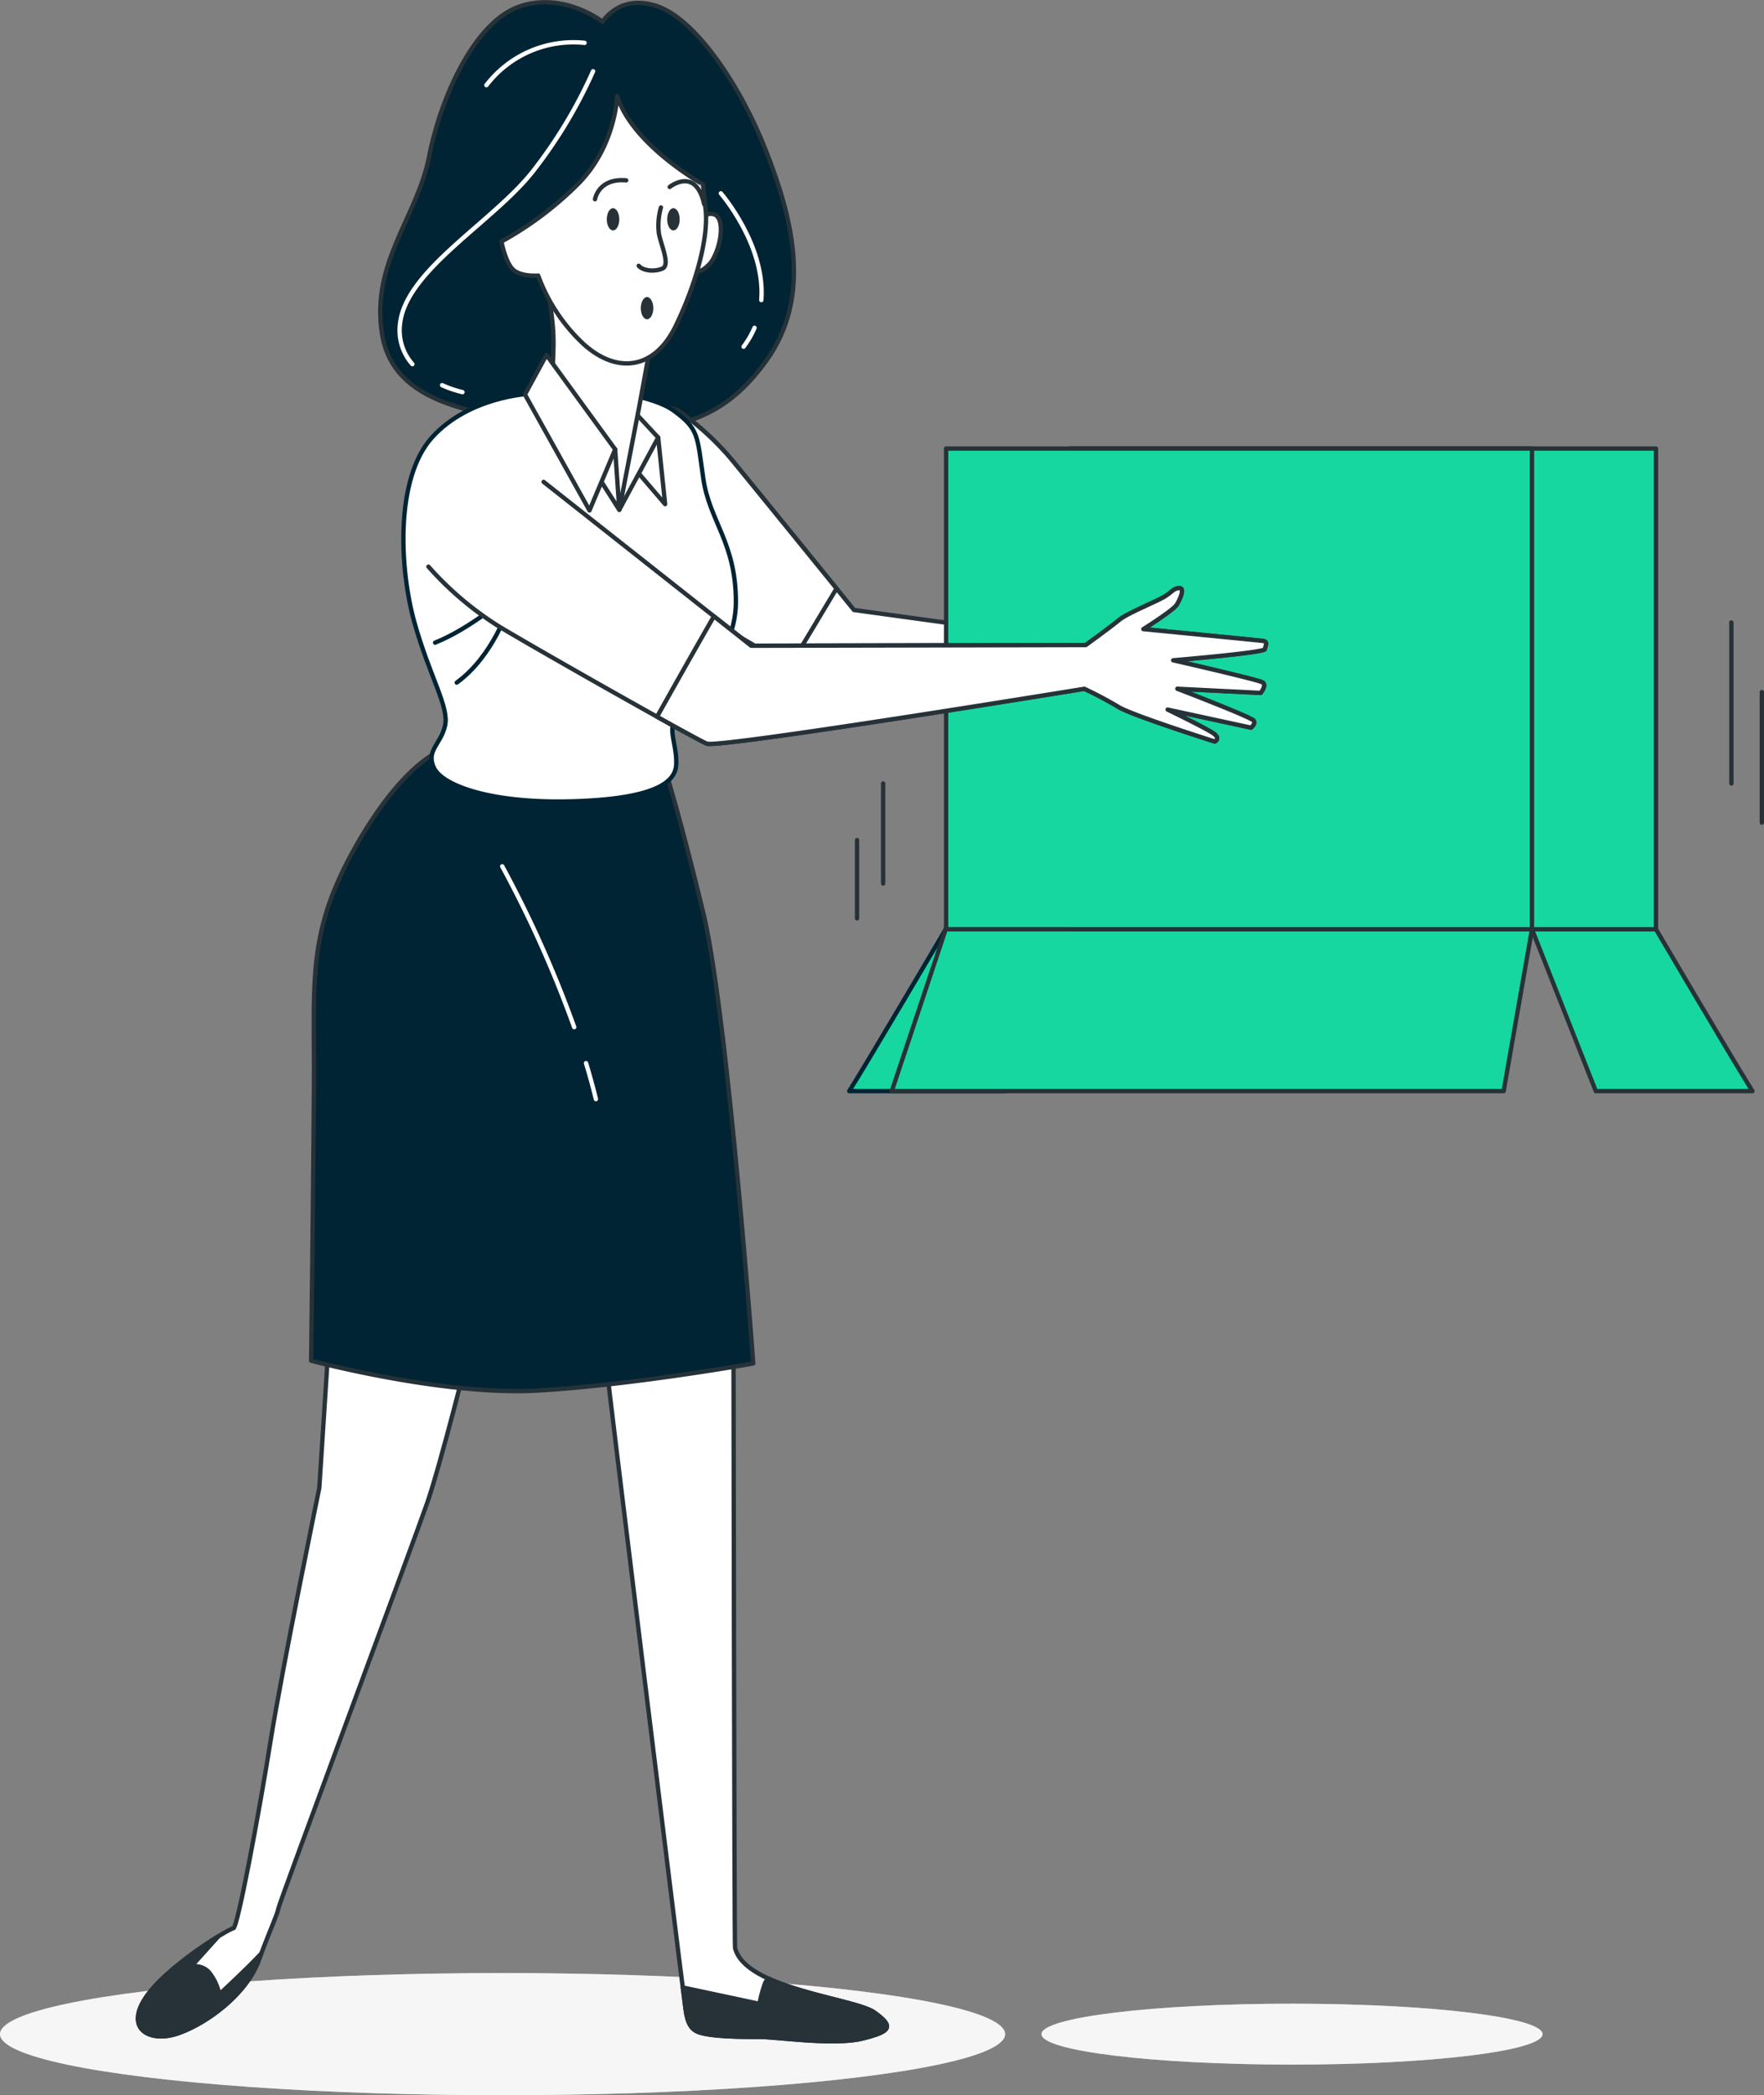 <svg xmlns="http://www.w3.org/2000/svg" xmlns:xlink="http://www.w3.org/1999/xlink" width="406.266" height="482.535" viewBox="0 0 406.266 482.535">
  <rect x="0" y="0" width="406.266" height="482.535" fill="#808080" stroke="none"/>
  <defs>
    <clipPath id="clip-path">
      <rect id="Rectangle_3" data-name="Rectangle 3" width="134.931" height="110.72" fill="#17d7a0" stroke="#263238" stroke-linecap="round" stroke-linejoin="round" stroke-width="1"/>
    </clipPath>
    <clipPath id="clip-path-2">
      <path id="Path_80" data-name="Path 80" d="M-75.069,212.439c-4.321-6.859-22.215-37.269-22.215-37.269h-28.565l14.7,37.269Z" transform="translate(125.849 -175.17)" fill="#17d7a0" stroke="#263238" stroke-linecap="round" stroke-linejoin="round" stroke-width="1"/>
    </clipPath>
  </defs>
  <g id="my_order" data-name="my order" transform="translate(-5 -8.475)">
    <g id="Group_46" data-name="Group 46" transform="translate(-59.74)">
      <g id="Group_24" data-name="Group 24" transform="translate(64.74 462.873)">
        <ellipse id="Ellipse_11" data-name="Ellipse 11" cx="115.744" cy="14.068" rx="115.744" ry="14.068" transform="translate(0)" fill="#f7f7f7"/>
        <ellipse id="Ellipse_12" data-name="Ellipse 12" cx="115.744" cy="14.068" rx="115.744" ry="14.068" transform="translate(0)" fill="#f7f7f7" opacity="0.5"/>
      </g>
      <g id="Group_25" data-name="Group 25" transform="translate(304.611 469.929)">
        <path id="Path_54" data-name="Path 54" d="M-80.954,336.609c0,3.873-25.832,7.013-57.7,7.013s-57.7-3.14-57.7-7.013,25.832-7.013,57.7-7.013S-80.954,332.736-80.954,336.609Z" transform="translate(196.347 -329.596)" fill="#f7f7f7"/>
        <path id="Path_55" data-name="Path 55" d="M-80.954,336.609c0,3.873-25.832,7.013-57.7,7.013s-57.7-3.14-57.7-7.013,25.832-7.013,57.7-7.013S-80.954,332.736-80.954,336.609Z" transform="translate(196.347 -329.596)" fill="#f7f7f7" opacity="0.5"/>
      </g>
      <g id="Group_27" data-name="Group 27" transform="translate(152.314 8.99)">
        <path id="Path_56" data-name="Path 56" d="M-240.175,46.417s-8.952-7.034-19.182-3.517-18.062,20.621-20.78,34.527-13.429,24.458-10.87,40.763,21.1,18.862,43.479,21.26,34.529-.32,45.078-15.026,6.074-32.611-.16-48.436-16.623-30.531-25.256-33.248S-240.175,46.417-240.175,46.417Z" transform="translate(291.398 -41.915)" fill="#002434" stroke="#263238" stroke-linecap="round" stroke-linejoin="round" stroke-width="1"/>
        <g id="Group_26" data-name="Group 26" transform="translate(4.474 9.209)">
          <path id="Path_57" data-name="Path 57" d="M-282.506,96.959a25.558,25.558,0,0,0,4.69,1.6" transform="translate(292.28 -17.974)" fill="#002434" stroke="#fff" stroke-linecap="round" stroke-linejoin="round" stroke-width="1"/>
          <path id="Path_58" data-name="Path 58" d="M-244.061,51.835a109.9,109.9,0,0,1-13.733,22.888c-9.155,11.772-29.427,22.888-30.735,35.314a11.776,11.776,0,0,0,2.847,9.251" transform="translate(288.606 -45.15)" fill="#002434" stroke="#fff" stroke-linecap="round" stroke-linejoin="round" stroke-width="1"/>
          <path id="Path_59" data-name="Path 59" d="M-236.648,88.712a21.037,21.037,0,0,1-2.525,4.347" transform="translate(318.378 -22.941)" fill="#002434" stroke="#fff" stroke-linecap="round" stroke-linejoin="round" stroke-width="1"/>
          <path id="Path_60" data-name="Path 60" d="M-242.439,69.385s10.315,11.9,9.316,24.582" transform="translate(316.411 -34.581)" fill="#002434" stroke="#fff" stroke-linecap="round" stroke-linejoin="round" stroke-width="1"/>
          <path id="Path_61" data-name="Path 61" d="M-253.531,47.809a25.253,25.253,0,0,0-21.581,8.5q-.538.615-1.027,1.245" transform="translate(296.115 -47.663)" fill="#002434" stroke="#fff" stroke-linecap="round" stroke-linejoin="round" stroke-width="1"/>
        </g>
      </g>
      <g id="Group_28" data-name="Group 28" transform="translate(96.505 257.229)">
        <path id="Path_62" data-name="Path 62" d="M-282.466,259.959l-1.995,30.831s-8.524,41.35-11.245,58.4-7.617,42.982-8.524,42.982-15.6,8.886-20.312,16.141,1.269,10.338,7.8,7.979,15.415-8.886,18.317-16.684,4.353-10.7,4.534-11.97,31.193-84.513,34.277-93.4,9.612-35,9.612-35l15.234-51.687s16.322,53.137,16.5,55.5,16.867,138.2,17.591,143.274.545,8.705,3.628,9.793,10.338,1.088,14.146,1.088,17.048,1.995,23.577.364,7.253-2.721,2.721-5.984-29.722-5.356-32.1-14.872c-.181-.726-.362-140.553-.362-140.553s-2.177-46.248-5.8-59.3h-83.787Z" transform="translate(326.23 -196.846)" fill="#fff" stroke="#263238" stroke-linecap="round" stroke-linejoin="round" stroke-width="1"/>
        <path id="Path_63" data-name="Path 63" d="M-316.743,342.179c6.529-2.357,15.415-8.886,18.317-16.684.213-.572.415-1.109.612-1.63-3.7,3.943-9.681,9.428-9.681,9.428a11.622,11.622,0,0,0-2.357-5.078,4.213,4.213,0,0,0-4.171-1.271l6.34-7.043c-4.864,2.982-13.457,9.064-16.859,14.3C-329.257,341.455-323.272,344.537-316.743,342.179Z" transform="translate(326.23 -122.735)" fill="#263238" stroke="#263238" stroke-linecap="round" stroke-linejoin="round" stroke-width="1"/>
        <path id="Path_64" data-name="Path 64" d="M-203.771,333.8c-3.1-2.235-15.882-3.921-24.4-7.813a3.019,3.019,0,0,0-.811,1.1,31.6,31.6,0,0,0-1.269,4.715l-17.66-3.765c.029.215.053.4.067.5.726,5.078.545,8.705,3.628,9.793s10.338,1.088,14.146,1.088,17.048,1.995,23.577.364S-199.238,337.063-203.771,333.8Z" transform="translate(373.399 -119.07)" fill="#263238" stroke="#263238" stroke-linecap="round" stroke-linejoin="round" stroke-width="1"/>
      </g>
      <g id="Group_30" data-name="Group 30" transform="translate(136.4 182.134)">
        <path id="Path_65" data-name="Path 65" d="M-273.037,149.978s-8.312,3.837-18.383,21.9c-11,19.732-9.112,30.691-9.271,54.509s-.641,63.3-.641,63.3,30.372,8.152,52.272,6.874,49.555-6.234,49.555-6.234-5.916-80.565-11.509-103.743-8.952-33.569-8.952-33.569a133.145,133.145,0,0,1-32.611.479C-271.119,151.577-273.037,149.978-273.037,149.978Z" transform="translate(301.331 -149.978)" fill="#002434" stroke="#263238" stroke-linecap="round" stroke-linejoin="round" stroke-width="1"/>
        <g id="Group_29" data-name="Group 29" transform="translate(44.008 25.854)">
          <path id="Path_66" data-name="Path 66" d="M-261.818,194.4c.833,2.745,1.6,5.52,2.277,8.293" transform="translate(281.12 -149.075)" fill="#002434" stroke="#fff" stroke-linecap="round" stroke-linejoin="round" stroke-width="1"/>
          <path id="Path_67" data-name="Path 67" d="M-273.865,166.114a266.894,266.894,0,0,1,16.572,37.036" transform="translate(273.865 -166.114)" fill="#002434" stroke="#fff" stroke-linecap="round" stroke-linejoin="round" stroke-width="1"/>
        </g>
      </g>
      <g id="Group_31" data-name="Group 31" transform="translate(216.257 102.377)">
        <path id="Path_68" data-name="Path 68" d="M-98.951,164.58c-.96-.639-16.7-3.11-16.7-3.11l-3.084-1.271s19.065,1.525,19.224.726.8-1.758-.479-1.918-25.817-5.154-25.817-5.154,6.234-5.9,7.034-7.177,1.918-3.836.639-3.836-1.6.8-3.357,1.918-8.631,3.837-10.551,5.435-7.672,5.755-7.672,5.755l-66.617-9.17s-23.4-28.836-28.474-35a66.147,66.147,0,0,0-11.97-10.883c-4.9-2.176-4.715,1.452-4.715,1.452l10.157,45.52s26.479,15.779,28.11,15.779,73.19,2.373,73.19,2.373a88.114,88.114,0,0,1,7.833,4.156c3.036,1.918,22.219,7.992,22.219,7.992s1.279-.639-.16-1.758-10.709-5.6-10.709-5.6l19.182,4.156s1.118-.8.639-1.6-17.583-7.353-17.583-7.353l19.182.96S-97.992,165.22-98.951,164.58Z" transform="translate(251.491 -100.2)" fill="#fff" stroke="#263238" stroke-linecap="round" stroke-linejoin="round" stroke-width="1"/>
        <path id="Path_69" data-name="Path 69" d="M-210.347,141.83c-6.915-8.518-20.7-25.489-24.457-30.052a66.147,66.147,0,0,0-11.97-10.883c-4.9-2.176-4.715,1.452-4.715,1.452l10.157,45.52s11.948,7.12,20.288,11.794Z" transform="translate(251.491 -100.2)" fill="#fff" stroke="#263238" stroke-linecap="round" stroke-linejoin="round" stroke-width="1"/>
      </g>
      <g id="Group_32" data-name="Group 32" transform="translate(157.647 97.986)">
        <path id="Path_70" data-name="Path 70" d="M-259.123,98.645s-13.908.639-22.379,10.072-7.513,30.212-4,42.679,7.992,19.342,7.032,23.659-4.475,5.754-2.557,9.75,12.948,8.313,32.451,7.673,23.178-4.8,23.339-8.471-1.28-6.715-.8-8.952,14.547-14.707,14.547-28.454-6.076-18.543-7.513-28.453-.96-11.35-6.874-15.665S-251.29,95.927-259.123,98.645Z" transform="translate(288.07 -97.459)" fill="#fff" stroke="#002434" stroke-linecap="round" stroke-linejoin="round" stroke-width="1"/>
        <path id="Path_71" data-name="Path 71" d="M-268.178,127.983s-7.667,6.518-15.335,9.585" transform="translate(290.815 -79.076)" fill="none" stroke="#002434" stroke-linecap="round" stroke-linejoin="round" stroke-width="1"/>
        <path id="Path_72" data-name="Path 72" d="M-268.518,128.94s-3.45,11.12-11.884,17.253" transform="translate(292.689 -78.5)" fill="none" stroke="#002434" stroke-linecap="round" stroke-linejoin="round" stroke-width="1"/>
      </g>
      <g id="Group_35" data-name="Group 35" transform="translate(185.635 71.997)">
        <g id="Group_33" data-name="Group 33" transform="translate(21.74 28.454)">
          <path id="Path_73" data-name="Path 73" d="M-249.525,104.485l1.6,15.346L-254.64,112Z" transform="translate(258.476 -95.693)" fill="#fff" stroke="#263238" stroke-linecap="round" stroke-linejoin="round" stroke-width="1"/>
          <path id="Path_74" data-name="Path 74" d="M-257.034,124.414l8.952-16.625L-256.235,99Z" transform="translate(257.034 -98.998)" fill="#fff" stroke="#263238" stroke-linecap="round" stroke-linejoin="round" stroke-width="1"/>
        </g>
        <path id="Path_75" data-name="Path 75" d="M-267.809,81.239s2.4,9.112,2.078,16.944a62.711,62.711,0,0,1-1.118,11.03l16.3,25.9,4.635-23.978,3.038-16.623S-261.414,93.387-267.809,81.239Z" transform="translate(272.285 -81.239)" fill="#fff" stroke="#263238" stroke-linecap="round" stroke-linejoin="round" stroke-width="1"/>
        <g id="Group_34" data-name="Group 34" transform="translate(0 18.223)">
          <path id="Path_76" data-name="Path 76" d="M-256.191,106.181l.959,13.907-4.8-7.513Z" transform="translate(276.971 -84.441)" fill="#fff" stroke="#263238" stroke-linecap="round" stroke-linejoin="round" stroke-width="1"/>
          <path id="Path_77" data-name="Path 77" d="M-270.6,101.724l14.866,26.7,5.914-14.067-15.825-21.74Z" transform="translate(270.602 -92.612)" fill="#fff" stroke="#263238" stroke-linecap="round" stroke-linejoin="round" stroke-width="1"/>
        </g>
      </g>
      <g id="Group_37" data-name="Group 37" transform="translate(311.2 111.778)">
        <rect id="Rectangle_1" data-name="Rectangle 1" width="134.931" height="110.72" transform="translate(0 0)" fill="#17d7a0" stroke="rgba(0,0,0,0)" stroke-width="1"/>
        <g id="Group_36" data-name="Group 36" transform="translate(0 0)" clip-path="url(#clip-path)">
          <rect id="Rectangle_2" data-name="Rectangle 2" width="134.931" height="110.72" fill="#17d7a0" stroke="rgba(0,0,0,0)" stroke-width="1" opacity="0.2"/>
        </g>
        <rect id="Rectangle_4" data-name="Rectangle 4" width="134.931" height="110.72" transform="translate(0 0)" fill="#17d7a0" stroke="#263238" stroke-linecap="round" stroke-linejoin="round" stroke-width="1"/>
      </g>
      <rect id="Rectangle_5" data-name="Rectangle 5" width="134.931" height="110.72" transform="translate(282.636 111.778)" fill="#17d7a0" stroke="#263238" stroke-linecap="round" stroke-linejoin="round" stroke-width="1"/>
      <g id="Group_39" data-name="Group 39" transform="translate(417.568 222.498)">
        <path id="Path_78" data-name="Path 78" d="M-75.069,212.439c-4.321-6.859-22.215-37.269-22.215-37.269h-28.565l14.7,37.269Z" transform="translate(125.849 -175.17)" fill="#17d7a0" stroke="rgba(0,0,0,0)" stroke-width="1"/>
        <g id="Group_38" data-name="Group 38" transform="translate(0)" clip-path="url(#clip-path-2)">
          <path id="Path_79" data-name="Path 79" d="M-75.069,212.439c-4.321-6.859-22.215-37.269-22.215-37.269h-28.565l14.7,37.269Z" transform="translate(125.849 -175.17)" fill="#17d7a0" stroke="rgba(0,0,0,0)" stroke-width="1" opacity="0.2"/>
        </g>
        <path id="Path_81" data-name="Path 81" d="M-75.069,212.439c-4.321-6.859-22.215-37.269-22.215-37.269h-28.565l14.7,37.269Z" transform="translate(125.849 -175.17)" fill="#17d7a0" stroke="#263238" stroke-linecap="round" stroke-linejoin="round" stroke-width="1"/>
      </g>
      <path id="Path_82" data-name="Path 82" d="M-223.985,212.439c4.321-6.859,22.217-37.269,22.217-37.269H-173.2l-14.7,37.269Z" transform="translate(484.313 47.328)" fill="#17d7a0" stroke="#002434" stroke-linecap="round" stroke-linejoin="round" stroke-width="1"/>
      <path id="Path_83" data-name="Path 83" d="M-205.45,175.17l-12.422,37.269H-76.956l6.529-37.269Z" transform="translate(487.995 47.328)" fill="#17d7a0" stroke="#263238" stroke-linecap="round" stroke-linejoin="round" stroke-width="1"/>
      <g id="Group_40" data-name="Group 40" transform="translate(262.124 151.845)">
        <line id="Line_1" data-name="Line 1" y2="37.068" transform="translate(201.37 0)" fill="none" stroke="#263238" stroke-linecap="round" stroke-linejoin="round" stroke-width="1"/>
        <line id="Line_2" data-name="Line 2" y2="30.055" transform="translate(208.383 16.029)" fill="none" stroke="#263238" stroke-linecap="round" stroke-linejoin="round" stroke-width="1"/>
        <line id="Line_3" data-name="Line 3" y2="23.042" transform="translate(6.011 37.068)" fill="none" stroke="#263238" stroke-linecap="round" stroke-linejoin="round" stroke-width="1"/>
        <line id="Line_4" data-name="Line 4" y2="18.033" transform="translate(0 50.092)" fill="none" stroke="#263238" stroke-linecap="round" stroke-linejoin="round" stroke-width="1"/>
      </g>
      <g id="Group_42" data-name="Group 42" transform="translate(163.416 119.473)">
        <path id="Path_84" data-name="Path 84" d="M-284.47,130.371a74.089,74.089,0,0,0,16.465,13.908c9.591,5.754,44.918,25.735,47.635,26.855s86.959-12.629,86.959-12.629a88.107,88.107,0,0,1,7.833,4.156c3.036,1.918,22.219,7.992,22.219,7.992s1.279-.639-.159-1.758-10.711-5.6-10.711-5.6l19.182,4.156s1.12-.8.639-1.6-17.583-7.353-17.583-7.353l19.182.96s1.439-1.759.479-2.4-20.621-5.114-20.621-5.114,20.942-1.759,21.1-2.559.8-1.758-.481-1.918-27.495-2.717-27.495-2.717,6.874-4.316,7.673-5.6,1.918-3.836.639-3.836-1.6.8-3.357,1.918-8.631,3.837-10.549,5.435-7.673,5.755-7.673,5.755l-77.049.16-47.8-37.725" transform="translate(284.47 -110.87)" fill="#fff" stroke="#263238" stroke-linecap="round" stroke-linejoin="round" stroke-width="1"/>
        <path id="Path_85" data-name="Path 85" d="M-112.12,138.282c-1.279-.16-27.495-2.717-27.495-2.717s6.874-4.316,7.673-5.6,1.918-3.836.639-3.836-1.6.8-3.357,1.918-8.631,3.837-10.549,5.435-7.673,5.755-7.673,5.755l-77.049.16-8.582-6.774c-3.269,5.621-9.2,16.167-13.1,23.119,6,3.342,10.543,5.821,11.448,6.194,2.717,1.118,86.959-12.629,86.959-12.629a88.112,88.112,0,0,1,7.833,4.156c3.036,1.918,22.219,7.992,22.219,7.992s1.279-.639-.159-1.758-10.711-5.6-10.711-5.6l19.182,4.156s1.12-.8.639-1.6-17.583-7.353-17.583-7.353l19.182.96s1.439-1.759.479-2.4-20.621-5.114-20.621-5.114,20.942-1.759,21.1-2.559S-110.841,138.443-112.12,138.282Z" transform="translate(304.261 -101.677)" fill="#fff" stroke="#263238" stroke-linecap="round" stroke-linejoin="round" stroke-width="1"/>
      </g>
      <g id="Group_45" data-name="Group 45" transform="translate(180.227 30.556)">
        <path id="Path_86" data-name="Path 86" d="M-244.341,73.179c0-.481,3.2-2.078,4,.958s-.8,8.152-2.557,9.912-3.357,2.238-3.357,0S-244.341,73.179-244.341,73.179Z" transform="translate(290.672 -45.165)" fill="#fff" stroke="#263238" stroke-linecap="round" stroke-linejoin="round" stroke-width="1"/>
        <g id="Group_44" data-name="Group 44" transform="translate(0 0)">
          <path id="Path_87" data-name="Path 87" d="M-247.328,55.375s-.314,11.914-9.407,20.693a78.18,78.18,0,0,1-17.243,12.855s.941,5.015,2.822,6.584,5.643,1.255,5.643,1.255a40.626,40.626,0,0,0,10.347,15.675c7.524,6.9,16.3,6.271,21.32-4.075s7.524-20.693,6.9-26.65l-.628-5.957S-243.88,66.661-247.328,55.375Z" transform="translate(273.978 -55.375)" fill="#fff" stroke="#263238" stroke-linecap="round" stroke-linejoin="round" stroke-width="1"/>
          <g id="Group_43" data-name="Group 43" transform="translate(21.546 19.414)">
            <ellipse id="Ellipse_13" data-name="Ellipse 13" cx="1.439" cy="2.558" rx="1.439" ry="2.558" transform="translate(2.719 6.456)" fill="#263238"/>
            <ellipse id="Ellipse_14" data-name="Ellipse 14" cx="1.439" cy="2.558" rx="1.439" ry="2.558" transform="translate(10.551 26.917)" fill="#263238"/>
            <ellipse id="Ellipse_15" data-name="Ellipse 15" cx="1.439" cy="2.558" rx="1.439" ry="2.558" transform="translate(16.626 6.456)" fill="#263238"/>
            <path id="Path_88" data-name="Path 88" d="M-249.131,71.421a15.094,15.094,0,0,0-.479,5.916c.479,2.717,2.717,7.353.8,8.152s-4.475.479-5.435-.639" transform="translate(264.317 -65.125)" fill="none" stroke="#263238" stroke-linecap="round" stroke-linejoin="round" stroke-width="1"/>
            <path id="Path_89" data-name="Path 89" d="M-260.531,71.886s.756-4.916,7.185-4.349" transform="translate(260.531 -67.492)" fill="none" stroke="#263238" stroke-linecap="round" stroke-linejoin="round" stroke-width="1"/>
            <path id="Path_90" data-name="Path 90" d="M-249.792,68.96s5.988-4.826,7.933,3.975" transform="translate(266.999 -67.402)" fill="none" stroke="#263238" stroke-linecap="round" stroke-linejoin="round" stroke-width="1"/>
          </g>
        </g>
      </g>
    </g>
  </g>
</svg>
